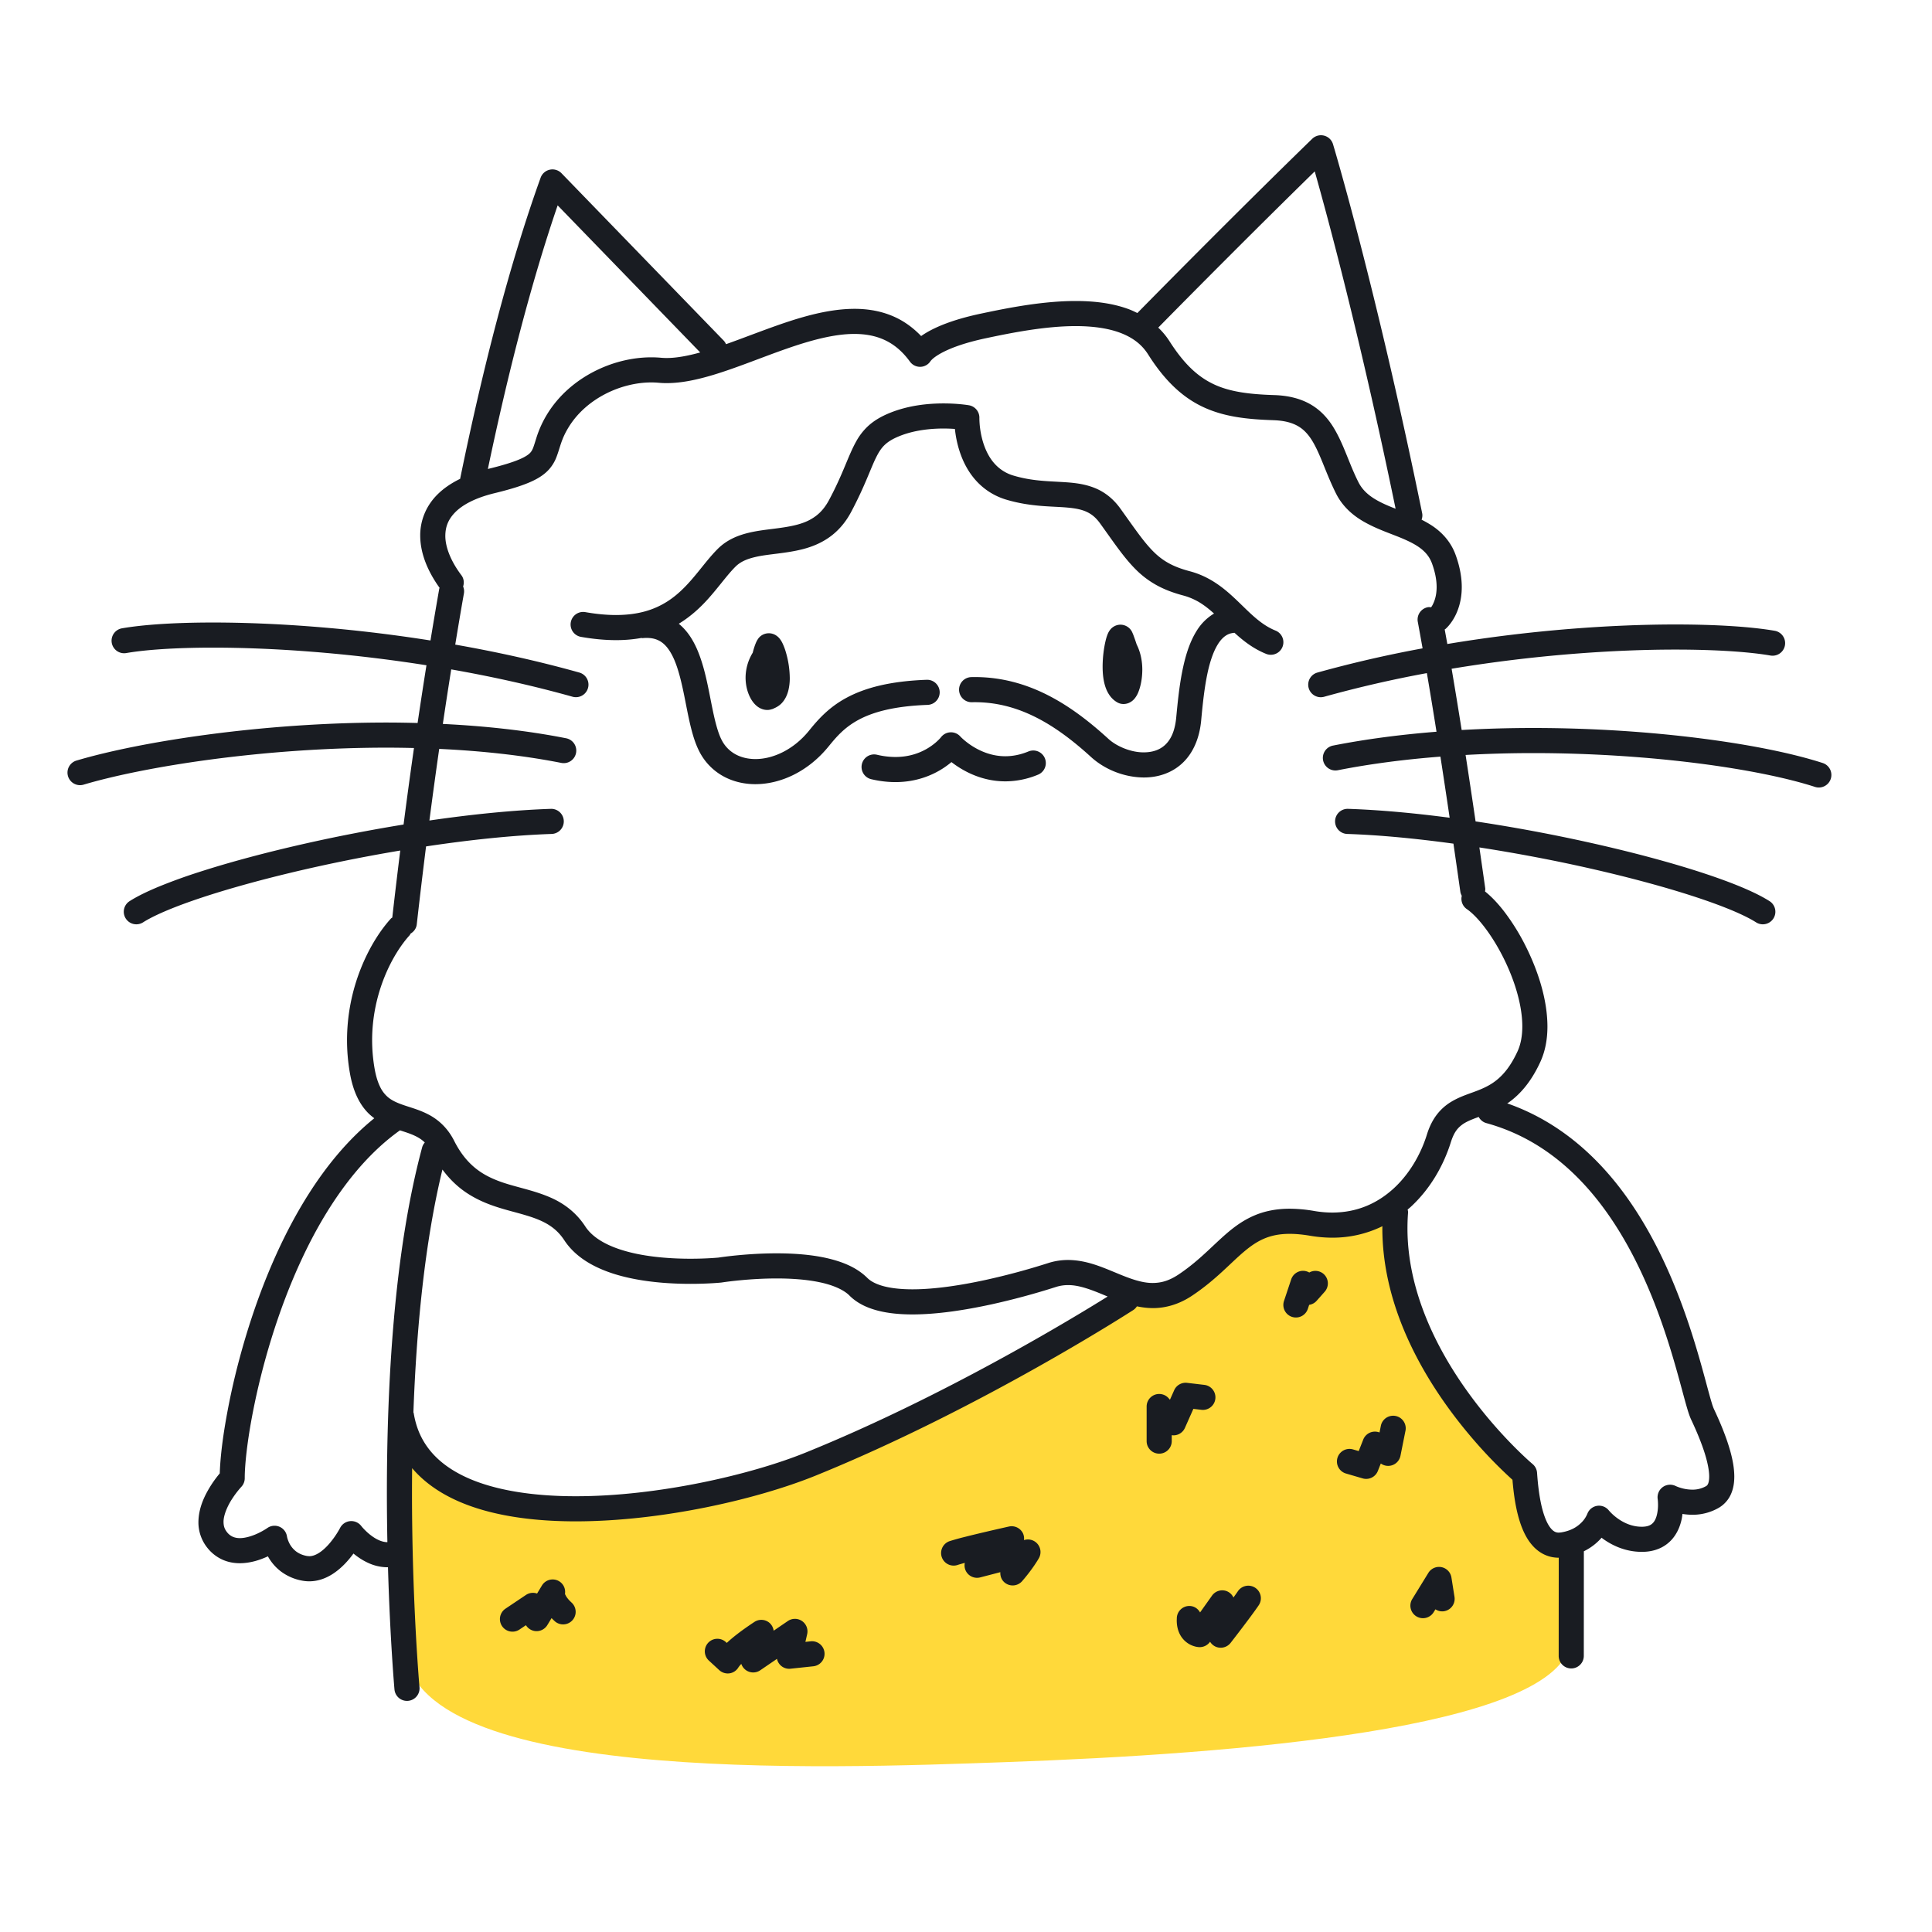 <svg xmlns="http://www.w3.org/2000/svg" width="200" height="200" fill="none"><path fill="#FFD93A" d="M162.505 170.408v-10.112s-4.425 1.106-4.899-7.9c0 0-14.536-10.903-13.114-26.861 0 0-2.37 2.054-7.584 1.422-5.215-.632-7.268-.632-10.902 3.318-3.635 3.951-7.269 4.424-9.165 3.634 0 0-5.688 6.32-27.65 15.485-21.963 9.164-32.392 6.952-37.448 6.003-5.056-.947-9.954-5.529-10.587-8.847l.79 22.91c-1.58 15.485 44.084 13.589 62.097 12.957 24.168-.849 56.25-3.477 58.462-12.009Z"/><path fill="#191C22" d="M81.607 71.488a5.29 5.29 0 0 0 .15-1.31 9.824 9.824 0 0 0-.383-2.589 6.213 6.213 0 0 0-.37-1.001 2.441 2.441 0 0 0-.295-.475 1.592 1.592 0 0 0-.326-.305 1.373 1.373 0 0 0-1.656.05c-.093.077-.18.17-.248.27-.16.238-.224.407-.294.583-.126.335-.214.66-.263.858a4.977 4.977 0 0 0-.74 2.57c.002.788.18 1.481.47 2.054.148.287.322.548.574.79.128.119.277.235.473.334.194.097.443.178.739.178.168.001.342-.037.508-.095l.002.008c.022-.007.04-.022.062-.03.028-.01.06-.016.088-.03l-.005-.009c.319-.128.61-.314.828-.546.38-.406.572-.867.686-1.305ZM115.664 72.711c.197.112.411.168.639.168.229 0 .433-.057.588-.128a1.58 1.58 0 0 0 .558-.43 2.49 2.49 0 0 0 .384-.655c.259-.636.412-1.426.418-2.345-.003-.817-.146-1.727-.581-2.599a24.614 24.614 0 0 0-.308-.89 4.948 4.948 0 0 0-.173-.418 1.344 1.344 0 0 0-1.197-.747 1.34 1.34 0 0 0-.599.142c-.288.151-.398.298-.484.401-.147.199-.194.32-.249.445a4.805 4.805 0 0 0-.205.658c-.17.707-.31 1.68-.312 2.698.001.64.053 1.292.237 1.93.094.32.223.638.424.948.199.307.482.61.86.822ZM106.491 77.78c-.891.368-1.692.505-2.423.506-1.382.001-2.555-.507-3.396-1.038a7.497 7.497 0 0 1-.965-.724 5.322 5.322 0 0 1-.24-.226l-.051-.053-.008-.009a1.298 1.298 0 0 0-1.998.084l-.074.086c-.176.2-.667.7-1.44 1.137-.778.438-1.824.819-3.2.82a8.33 8.33 0 0 1-1.91-.232 1.3 1.3 0 1 0-.596 2.531c.89.21 1.728.301 2.506.301 2.21.002 3.913-.746 5.032-1.496.293-.197.547-.392.766-.575.228.176.49.364.789.553 1.119.708 2.759 1.439 4.785 1.44a8.868 8.868 0 0 0 3.419-.704 1.3 1.3 0 0 0-.996-2.401Z"/><path fill="#191C22" d="M66.387 66.041c.052.002.1.022.153.016.14-.014.274-.02.405-.02.518.001.898.098 1.222.254.556.27 1.019.774 1.433 1.583.619 1.201 1.01 2.988 1.362 4.793.179.904.354 1.816.572 2.683.22.868.476 1.693.86 2.442a6.078 6.078 0 0 0 2.453 2.55c1.016.566 2.171.835 3.352.835 2.663-.005 5.49-1.342 7.573-3.902.849-1.044 1.663-1.982 3.117-2.766 1.455-.78 3.619-1.414 7.156-1.54a1.3 1.3 0 0 0-.091-2.598c-3.802.133-6.395.83-8.293 1.847-1.898 1.012-3.034 2.337-3.908 3.418-1.626 2.008-3.776 2.946-5.554 2.941-.79 0-1.498-.179-2.085-.506a3.464 3.464 0 0 1-1.408-1.47c-.368-.702-.673-1.86-.94-3.17-.414-1.972-.756-4.273-1.618-6.248-.434-.982-1.016-1.906-1.88-2.612 1.22-.745 2.2-1.649 3.01-2.548 1.144-1.275 2.018-2.53 2.86-3.363.497-.496 1.155-.79 2.057-.999 1.344-.319 3.116-.348 4.944-.82.913-.241 1.85-.61 2.72-1.229.868-.615 1.648-1.48 2.25-2.613 1.425-2.674 2.029-4.546 2.606-5.686.288-.573.544-.947.88-1.265.336-.317.788-.61 1.548-.915 1.498-.603 3.207-.774 4.527-.771.449 0 .846.019 1.181.043.077.723.246 1.695.635 2.737.334.889.834 1.83 1.601 2.663a6.823 6.823 0 0 0 3.119 1.93c2.555.754 4.721.661 6.305.81.795.07 1.429.193 1.944.425.516.235.952.56 1.426 1.212 1.458 2.023 2.463 3.545 3.719 4.793a9.553 9.553 0 0 0 2.125 1.6c.804.444 1.709.79 2.765 1.07a6.59 6.59 0 0 1 2.121 1.005c.365.254.716.55 1.066.864a5.285 5.285 0 0 0-1.76 1.727c-.807 1.267-1.242 2.788-1.552 4.368-.306 1.58-.466 3.226-.606 4.702-.148 1.506-.628 2.332-1.183 2.833-.558.5-1.293.737-2.167.74-1.304.014-2.826-.612-3.689-1.418-1.901-1.734-3.935-3.319-6.212-4.483-2.274-1.163-4.803-1.895-7.6-1.893-.122 0-.241.002-.356.004a1.3 1.3 0 1 0 .059 2.6c.103-.003.202-.004.297-.004 2.345.002 4.434.599 6.417 1.61 1.981 1.01 3.843 2.443 5.642 4.086 1.411 1.271 3.395 2.084 5.442 2.098 1.353.003 2.775-.394 3.901-1.401 1.128-1.004 1.858-2.553 2.038-4.528.205-2.229.475-4.723 1.099-6.499.306-.888.697-1.574 1.107-1.975.206-.204.411-.343.638-.44.174-.073.376-.114.604-.134.906.827 1.942 1.648 3.294 2.19a1.3 1.3 0 0 0 .965-2.414c-.704-.282-1.321-.687-1.931-1.188-.916-.748-1.794-1.721-2.868-2.664-1.071-.938-2.377-1.846-4.101-2.3-.901-.238-1.593-.511-2.175-.832-.871-.483-1.532-1.079-2.293-1.984-.757-.902-1.585-2.105-2.694-3.65-.698-.98-1.559-1.664-2.477-2.07-1.387-.608-2.773-.649-4.161-.73-1.397-.073-2.828-.155-4.41-.624a4.2 4.2 0 0 1-1.946-1.199c-.724-.778-1.151-1.838-1.372-2.784a9.066 9.066 0 0 1-.242-1.943l.001-.038a1.301 1.301 0 0 0-1.076-1.323c-.053-.009-1.111-.192-2.64-.192-1.53.002-3.534.177-5.492.957-.966.385-1.745.848-2.368 1.438a6.31 6.31 0 0 0-1.134 1.46c-.895 1.578-1.351 3.338-2.86 6.158-.582 1.076-1.244 1.65-2.036 2.066-1.183.62-2.764.778-4.454.993-.844.113-1.713.248-2.576.532-.86.282-1.725.729-2.45 1.455-.722.724-1.34 1.526-1.977 2.31-.955 1.177-1.942 2.303-3.238 3.13-1.298.824-2.91 1.4-5.315 1.406-.935 0-1.988-.091-3.177-.3a1.3 1.3 0 1 0-.449 2.562c1.319.23 2.522.338 3.626.338.941 0 1.812-.079 2.617-.225ZM107.44 159.87a1.297 1.297 0 0 0-1.355-.463l-.084.022a1.28 1.28 0 0 0-.096-.683 1.304 1.304 0 0 0-1.461-.72c-.003.001-1.192.265-2.544.583-.676.159-1.393.332-2.027.493a25.64 25.64 0 0 0-1.562.435 1.3 1.3 0 0 0 .823 2.467c.152-.052.42-.128.741-.215-.052.269-.027.553.1.815.272.557.896.844 1.496.688l2.084-.541c-.022.388.108.78.424 1.055a1.3 1.3 0 0 0 1.834-.129c1.131-1.303 1.702-2.322 1.735-2.379a1.299 1.299 0 0 0-.108-1.428ZM123.322 170.306c.4.177.699.198.805.205.442.023.872-.184 1.128-.545l.01-.014c.15.241.372.437.65.54a1.303 1.303 0 0 0 1.478-.422c.002-.002.531-.682 1.155-1.504.627-.826 1.339-1.776 1.748-2.38a1.3 1.3 0 1 0-2.154-1.456c-.113.168-.277.397-.457.645a1.287 1.287 0 0 0-.732-.673 1.3 1.3 0 0 0-1.485.476l-1.237 1.74c-.209-.368-.574-.638-1.028-.666a1.299 1.299 0 0 0-1.378 1.217l-.009.265c-.001.518.102.998.303 1.405.3.619.81.997 1.203 1.167ZM83.023 167.808a1.302 1.302 0 0 0-1.466 0l-1.47 1.003a1.285 1.285 0 0 0-.497-.867 1.3 1.3 0 0 0-1.489-.045c-1.386.913-2.282 1.628-2.866 2.175l-.091-.084a1.3 1.3 0 1 0-1.762 1.912l1.075.99c.307.283.736.402 1.145.317.377-.078.694-.326.875-.663l.006.004a2.45 2.45 0 0 1 .257-.303 1.297 1.297 0 0 0 1.964.657l1.73-1.181a1.287 1.287 0 0 0 1.404 1.021l2.38-.253a1.3 1.3 0 0 0-.275-2.585l-.568.061.182-.795a1.302 1.302 0 0 0-.534-1.364ZM121.668 148.573a1.3 1.3 0 0 0 .994-.757l.875-1.97.839.099a1.3 1.3 0 0 0 .305-2.582l-1.79-.211a1.299 1.299 0 0 0-1.34.762l-.439.986-.134-.154a1.301 1.301 0 0 0-2.279.856v3.581a1.3 1.3 0 1 0 2.6 0v-.612c.122.016.245.021.369.002ZM57.69 163.596a1.297 1.297 0 0 0-1.59.536l-.502.83a1.3 1.3 0 0 0-1.151.146l-2.12 1.422a1.3 1.3 0 1 0 1.45 2.159l.668-.449c.2.323.537.55.925.604a1.304 1.304 0 0 0 1.29-.615l.438-.723c.206.214.363.349.388.371a1.3 1.3 0 0 0 1.676-1.986l.001-.001-.132-.124a3.137 3.137 0 0 1-.409-.492l-.116-.219-.015-.051v-.002l-.005.001a1.29 1.29 0 0 0-.795-1.407Zm.8 1.42h-.004.005ZM142.635 152.273l.305-.771.022.014a1.298 1.298 0 0 0 2.014-.814l.527-2.633a1.301 1.301 0 0 0-2.55-.51l-.146.731a1.31 1.31 0 0 0-.852-.035c-.378.115-.687.4-.832.767l-.471 1.193-.589-.172a1.299 1.299 0 1 0-.729 2.495l1.728.505a1.3 1.3 0 0 0 1.573-.77ZM136.289 134.668l.843-.949a1.3 1.3 0 0 0-.109-1.835 1.288 1.288 0 0 0-1.487-.154 1.3 1.3 0 0 0-.704-.173c-.537.026-1 .377-1.17.888l-.737 2.212a1.3 1.3 0 1 0 2.466.823l.133-.4c.291-.047.563-.185.765-.412ZM149.488 166.794a1.3 1.3 0 0 0 1.081-1.487l-.317-2.001a1.298 1.298 0 0 0-2.391-.478l-1.686 2.739a1.301 1.301 0 0 0 2.215 1.363l.205-.333c.258.163.567.249.893.197Z"/><path fill="#191C22" d="M8.671 81.222c3.064-.913 7.715-1.876 13.184-2.603 5.472-.727 11.773-1.222 18.183-1.222.937 0 1.876.015 2.816.037-.38 2.658-.739 5.3-1.077 7.921-3.42.558-6.832 1.22-10.062 1.946-4.109.924-7.917 1.943-11.072 2.962a56.61 56.61 0 0 0-4.205 1.522c-1.215.505-2.224.996-3.022 1.502a1.3 1.3 0 1 0 1.396 2.194c.593-.38 1.495-.828 2.621-1.294 3.955-1.641 10.641-3.517 17.937-5.012a170.53 170.53 0 0 1 6.065-1.128 617.06 617.06 0 0 0-.826 6.936c-.045.038-.1.058-.14.103-1.087 1.198-2.204 2.922-3.072 5.065a20.155 20.155 0 0 0-1.473 7.53c0 1.082.09 2.203.288 3.352.312 1.832.933 3.163 1.811 4.095.23.245.474.447.723.633-2.687 2.17-4.954 4.925-6.864 7.952-3.338 5.294-5.606 11.422-7.059 16.817a72.489 72.489 0 0 0-1.585 7.353c-.298 1.88-.452 3.439-.488 4.64-.237.283-.563.697-.906 1.231-.608.966-1.288 2.264-1.303 3.812a4.198 4.198 0 0 0 .925 2.663 4.19 4.19 0 0 0 1.603 1.244c.59.257 1.196.352 1.76.351 1.15-.006 2.144-.364 2.906-.713.031.056.058.11.093.167.285.472.695.979 1.27 1.411a5.214 5.214 0 0 0 2.193.941c.244.046.487.067.723.067.95 0 1.779-.342 2.449-.777.938-.614 1.623-1.413 2.129-2.098l.046.041c.4.323.886.657 1.462.921a4.79 4.79 0 0 0 1.997.459c.022 0 .045-.004.067-.004.217 7.522.67 12.633.672 12.652a1.3 1.3 0 1 0 2.59-.23l-.033-.39c-.148-1.812-.743-9.757-.743-19.75 0-.831.005-1.679.014-2.536 1.787 2.094 4.319 3.454 7.211 4.302 2.934.857 6.265 1.202 9.734 1.203 8.932-.008 18.774-2.29 24.79-4.72 17.184-6.969 32.875-17.129 32.913-17.151.16-.104.284-.238.381-.388.524.108 1.069.18 1.643.183 1.309.006 2.721-.381 4.092-1.302 2.427-1.622 3.945-3.359 5.34-4.529.698-.591 1.353-1.044 2.083-1.356.732-.311 1.554-.498 2.66-.5.609 0 1.303.06 2.101.196.795.135 1.566.201 2.313.201a11.705 11.705 0 0 0 5.183-1.188c-.001.065-.008.132-.008.198 0 3.75.887 7.278 2.195 10.448 1.966 4.756 4.877 8.722 7.296 11.518a46.522 46.522 0 0 0 3.979 4.088c.127 1.52.352 3.21.89 4.704.306.835.708 1.622 1.339 2.267.316.321.694.601 1.132.796.436.196.928.301 1.43.3l-.006 10.161a1.3 1.3 0 1 0 2.6.002l.006-10.832a5.866 5.866 0 0 0 1.786-1.344c.018-.02.032-.039.049-.059.061.046.109.09.174.136.908.646 2.269 1.327 3.988 1.329l.079-.001c.835-.008 1.59-.213 2.199-.586a3.69 3.69 0 0 0 1.096-1.024c.411-.578.627-1.196.751-1.759.042-.195.062-.374.085-.555.31.048.647.083 1.012.085a5.422 5.422 0 0 0 2.751-.723 3.075 3.075 0 0 0 1.278-1.462c.245-.577.324-1.174.325-1.767-.005-1.186-.315-2.409-.72-3.619-.408-1.207-.925-2.389-1.398-3.394a5.217 5.217 0 0 1-.21-.594c-.359-1.157-.91-3.455-1.767-6.245-1.29-4.196-3.283-9.57-6.557-14.384-3.013-4.433-7.17-8.415-12.853-10.398.039-.027.078-.044.117-.072 1.209-.848 2.373-2.173 3.315-4.234.522-1.14.729-2.389.729-3.662-.008-2.815-.986-5.801-2.291-8.388a22.536 22.536 0 0 0-2.172-3.487c-.647-.84-1.308-1.544-1.996-2.095.013-.11.036-.219.02-.335h-.001c-.198-1.4-.401-2.81-.605-4.223 3.785.586 7.595 1.307 11.169 2.111 4.044.91 7.788 1.913 10.843 2.9 1.527.494 2.882.983 4.01 1.45 1.126.466 2.028.915 2.621 1.294a1.3 1.3 0 0 0 1.396-2.194c-.798-.506-1.808-.997-3.022-1.502-4.237-1.752-10.993-3.633-18.409-5.157a171.737 171.737 0 0 0-9.001-1.597c-.339-2.31-.685-4.61-1.035-6.878a127.38 127.38 0 0 1 6.988-.193c6.027 0 11.882.404 16.956 1.046 5.072.641 9.375 1.528 12.238 2.458a1.3 1.3 0 0 0 .802-2.473c-3.114-1.008-7.524-1.906-12.713-2.564-5.186-.657-11.14-1.067-17.283-1.067-2.447 0-4.923.07-7.393.21-.344-2.17-.691-4.29-1.041-6.341 8.598-1.432 16.812-1.985 23.186-1.984 4.249 0 7.693.246 9.818.615a1.3 1.3 0 0 0 .443-2.562c-2.375-.409-5.906-.651-10.261-.653-6.523.002-14.868.561-23.63 2.022-.09-.512-.181-1.008-.272-1.507.021-.016.047-.02.068-.038.089-.076.507-.448.912-1.169.406-.717.788-1.793.786-3.181 0-.96-.18-2.064-.625-3.3-.486-1.37-1.414-2.36-2.424-3.035a10.473 10.473 0 0 0-1.109-.637c.071-.21.108-.432.06-.665-4.815-23.56-9.222-38.18-9.231-38.21a1.301 1.301 0 0 0-2.148-.56c-.006.006-7.29 7.049-18.105 18.04-.309-.151-.619-.3-.941-.417-1.692-.616-3.553-.827-5.44-.828-3.47.002-7.065.724-9.816 1.306-2.958.627-4.741 1.403-5.839 2.091a7.373 7.373 0 0 0-.346.231c-.807-.84-1.7-1.49-2.659-1.938-1.35-.632-2.796-.881-4.25-.88-3.483.012-7.08 1.36-10.491 2.628-.956.358-1.89.709-2.8 1.032a1.278 1.278 0 0 0-.234-.365l-16.8-17.334a1.302 1.302 0 0 0-2.157.464c-3.213 8.927-5.978 19.686-8.325 31.129-.003.014.002.026 0 .04-.928.453-1.713.987-2.344 1.614-1.211 1.194-1.807 2.738-1.796 4.274.008 1.876.792 3.708 2.006 5.404-.009.033-.03.06-.037.094a482.239 482.239 0 0 0-.907 5.352c-8.418-1.33-16.346-1.858-22.51-1.859-3.97.001-7.197.216-9.424.6a1.3 1.3 0 1 0 .443 2.562c1.976-.344 5.114-.563 8.981-.562 6.017-.001 13.823.52 22.094 1.825a536.705 536.705 0 0 0-.917 5.976c-1.066-.028-2.13-.047-3.192-.047-6.544 0-12.949.504-18.525 1.245-5.58.742-10.321 1.718-13.583 2.688a1.3 1.3 0 1 0 .741 2.492Zm31.426 78.422c-.286 0-.595-.077-.914-.224-.477-.215-.952-.588-1.284-.909a6.053 6.053 0 0 1-.387-.403l-.095-.113-.018-.023-.001-.001a1.302 1.302 0 0 0-2.194.204v.001a9.224 9.224 0 0 1-1.124 1.634c-.325.374-.702.723-1.067.951-.369.231-.699.337-.999.336l-.244-.022c-.503-.096-.844-.268-1.112-.467a2.498 2.498 0 0 1-.786-1.028 2.781 2.781 0 0 1-.14-.409l-.022-.101a1.3 1.3 0 0 0-2.04-.886h-.001c-.01.008-.416.289-.981.552-.563.266-1.287.494-1.858.489a1.814 1.814 0 0 1-.724-.136 1.583 1.583 0 0 1-.61-.484c-.264-.34-.348-.638-.355-1.039-.015-.692.402-1.664.891-2.408a9.865 9.865 0 0 1 .878-1.162l.055-.06.01-.011v-.001c.23-.24.36-.565.36-.897-.003-1.366.26-3.869.855-6.903.89-4.562 2.523-10.377 5.057-15.796 2.491-5.344 5.87-10.27 10.157-13.316.564.184 1.082.345 1.515.552.372.173.689.368.977.63l.078.078c-.122.143-.22.306-.272.499-2.928 10.875-3.648 24.581-3.652 35.75 0 1.784.02 3.491.052 5.122l-.005.001Zm43.325-9.283c-5.634 2.291-15.332 4.538-23.813 4.529-4.392.005-8.455-.606-11.424-1.999-1.487-.695-2.696-1.573-3.594-2.647-.896-1.076-1.501-2.35-1.762-3.951-.005-.032-.025-.056-.033-.087.306-8.462 1.15-17.506 3.005-25.135.773 1.045 1.64 1.847 2.552 2.445 2.067 1.355 4.228 1.734 5.986 2.263.884.26 1.668.547 2.337.944.669.401 1.234.898 1.741 1.667.696 1.061 1.664 1.858 2.735 2.459 1.611.901 3.473 1.395 5.294 1.687 1.82.289 3.604.368 5.044.368 1.854 0 3.139-.131 3.17-.134l.072-.01.108-.016c.524-.077 2.904-.4 5.56-.399 1.515-.001 3.121.107 4.49.402 1.376.289 2.48.788 3.052 1.375.795.792 1.815 1.263 2.917 1.551 1.108.287 2.322.396 3.602.397 2.586-.002 5.453-.453 8.104-1.027a74.514 74.514 0 0 0 6.725-1.81c.439-.141.853-.2 1.274-.2 1.159-.009 2.438.487 3.875 1.091l.225.092c-3.994 2.49-17.174 10.444-31.242 16.145Zm70.448-34.096c4.055 1.117 7.293 3.341 9.938 6.149 3.964 4.207 6.536 9.742 8.208 14.501.838 2.379 1.454 4.56 1.925 6.29.236.865.435 1.617.611 2.236.181.625.319 1.09.512 1.509.448.952.928 2.057 1.287 3.119.362 1.059.589 2.088.584 2.787.001.35-.054.604-.116.743-.067.142-.103.179-.199.241a2.81 2.81 0 0 1-1.44.368 4.259 4.259 0 0 1-1.241-.198 4.193 4.193 0 0 1-.37-.133l-.085-.038-.014-.006v.001a1.305 1.305 0 0 0-1.342.108 1.304 1.304 0 0 0-.524 1.246h-.001c.004.022.035.261.034.587.007.502-.092 1.201-.331 1.609a1.188 1.188 0 0 1-.421.456c-.177.105-.428.2-.879.208h-.048c-1.008.002-1.859-.405-2.482-.848a5.484 5.484 0 0 1-.711-.603l-.173-.185-.035-.042-.001.001a1.294 1.294 0 0 0-2.248.374l-.003-.001a2.75 2.75 0 0 1-.573.848c-.414.421-1.037.87-2.15 1.047l-.217.017a.88.88 0 0 1-.373-.075c-.182-.08-.399-.258-.628-.613-.345-.524-.652-1.404-.854-2.396-.206-.994-.324-2.098-.393-3.106a1.303 1.303 0 0 0-.462-.907l-.029-.024c-.342-.291-3.619-3.147-6.772-7.565-3.163-4.421-6.162-10.378-6.154-16.836 0-.531.02-1.065.062-1.601.008-.114-.021-.219-.041-.326.091-.079.187-.151.275-.232 2.051-1.873 3.44-4.312 4.201-6.755.336-1.041.709-1.458 1.189-1.813.366-.263.849-.473 1.459-.699l.229-.084c.163.303.439.543.796.641Zm-21.298-95.052a923.172 923.172 0 0 1 3.53-3.47c1.331 4.698 4.713 17.18 8.37 34.92-.282-.11-.564-.22-.828-.336-.705-.304-1.332-.632-1.837-1.019-.506-.389-.894-.822-1.187-1.402-.979-1.934-1.519-3.963-2.633-5.749-.56-.887-1.305-1.715-2.325-2.3-1.019-.588-2.266-.912-3.761-.958-2.623-.083-4.593-.345-6.227-1.11-1.633-.766-3.068-2.045-4.632-4.503a7.47 7.47 0 0 0-1.142-1.37c5.202-5.284 9.575-9.642 12.672-12.703Zm-74.844.047 14.758 15.226c-1.286.356-2.471.577-3.467.575-.206 0-.402-.009-.59-.026h.003a10.843 10.843 0 0 0-1.01-.045c-2.016.002-4.098.521-5.987 1.502-1.886.982-3.586 2.435-4.763 4.335a10.974 10.974 0 0 0-1.163 2.557c-.158.5-.264.867-.37 1.096-.082.175-.149.28-.26.4-.165.174-.482.412-1.165.697-.678.285-1.695.602-3.152.957-.02.005-.037.012-.058.017 2.087-9.966 4.498-19.331 7.224-27.291ZM46.71 69.296c4.16.732 8.4 1.663 12.558 2.829a1.3 1.3 0 0 0 .701-2.504c-4.265-1.194-8.6-2.146-12.843-2.891.293-1.781.592-3.56.904-5.33a1.264 1.264 0 0 0-.088-.684c.122-.387.085-.817-.177-1.166-1.104-1.464-1.673-2.93-1.665-4.098.011-.92.29-1.677 1.033-2.433.746-.75 2.037-1.472 4.044-1.96 1.813-.443 3.057-.837 4.006-1.292.708-.34 1.27-.734 1.69-1.22a4.09 4.09 0 0 0 .687-1.118c.447-1.113.488-1.883 1.322-3.234.894-1.446 2.228-2.604 3.752-3.396 1.52-.793 3.225-1.21 4.787-1.21.263 0 .52.012.768.035h.004c.274.026.55.037.825.037 1.557-.003 3.163-.356 4.813-.85 2.47-.746 5.051-1.826 7.57-2.703 2.513-.881 4.96-1.543 7.047-1.538 1.164 0 2.207.195 3.147.635.94.443 1.8 1.13 2.602 2.231a1.29 1.29 0 0 0 2.16-.099l.006.005.043-.051c.215-.244 1.472-1.393 5.675-2.282 2.711-.578 6.165-1.252 9.276-1.25 1.689-.001 3.267.2 4.547.67 1.286.476 2.258 1.177 2.941 2.248 1.717 2.722 3.563 4.465 5.73 5.469 2.164 1.005 4.512 1.261 7.241 1.352 1.182.04 1.963.277 2.548.612.439.254.786.573 1.112.99.486.622.899 1.481 1.325 2.511.428 1.028.873 2.216 1.493 3.458.648 1.302 1.659 2.2 2.711 2.832 1.583.947 3.288 1.42 4.62 2.04.668.305 1.234.634 1.665 1.015.432.384.742.802.959 1.397.354.985.471 1.782.471 2.419-.002.92-.239 1.523-.452 1.908a2.483 2.483 0 0 1-.117.184c-.113-.01-.225-.027-.342-.005a1.3 1.3 0 0 0-1.039 1.516c.165.89.331 1.81.496 2.743a125.637 125.637 0 0 0-10.89 2.506 1.3 1.3 0 1 0 .701 2.504 122.36 122.36 0 0 1 10.633-2.448c.335 1.962.667 3.99.997 6.069-3.654.29-7.266.754-10.716 1.433a1.3 1.3 0 0 0 .503 2.552c3.395-.67 6.98-1.125 10.618-1.408.322 2.085.642 4.2.955 6.326-3.663-.481-7.243-.812-10.516-.921a1.3 1.3 0 1 0-.087 2.599c3.379.111 7.143.478 10.995 1.004.242 1.666.482 3.33.716 4.98.022.154.081.292.149.421a1.293 1.293 0 0 0 .523 1.375c.496.336 1.16.992 1.817 1.852.993 1.29 1.994 3.036 2.728 4.875.737 1.837 1.201 3.774 1.197 5.417.001.992-.165 1.867-.491 2.576-.71 1.538-1.449 2.404-2.177 2.988-.548.438-1.108.725-1.715.976-.903.381-1.928.634-2.982 1.266a5.332 5.332 0 0 0-1.472 1.31c-.436.565-.784 1.256-1.039 2.08-.635 2.051-1.823 4.107-3.469 5.604-1.654 1.499-3.72 2.464-6.32 2.47-.594 0-1.219-.052-1.876-.164a15.062 15.062 0 0 0-2.538-.233c-1.41-.002-2.628.256-3.682.709-1.589.683-2.759 1.741-3.918 2.821-1.163 1.089-2.332 2.229-3.926 3.292-1.001.66-1.818.859-2.649.865-1.18.008-2.465-.488-3.9-1.091-1.432-.587-3.012-1.281-4.872-1.29a6.692 6.692 0 0 0-2.071.325 71.847 71.847 0 0 1-6.48 1.744c-2.539.553-5.27.97-7.552.968-1.127.001-2.141-.103-2.947-.313-.81-.21-1.386-.522-1.734-.873-1.155-1.14-2.707-1.72-4.343-2.079-1.641-.351-3.402-.459-5.038-.46-3.049.001-5.66.385-6.029.441l-.02.002c-.233.021-1.345.116-2.86.116-1.79.002-4.15-.137-6.242-.658-1.046-.259-2.022-.613-2.823-1.064-.804-.451-1.422-.989-1.833-1.617-.964-1.483-2.256-2.401-3.56-2.978-1.963-.865-3.944-1.128-5.637-1.815-.85-.339-1.629-.763-2.353-1.388-.723-.626-1.404-1.458-2.02-2.673-.669-1.343-1.66-2.212-2.642-2.724-.736-.39-1.452-.612-2.082-.817-.956-.305-1.678-.572-2.204-1.051a3.229 3.229 0 0 1-.742-1.005c-.227-.46-.433-1.08-.578-1.923-.172-.998-.25-1.97-.25-2.91 0-2.452.53-4.689 1.284-6.556.751-1.865 1.738-3.362 2.584-4.29.052-.056.073-.126.113-.188.338-.201.592-.533.639-.954.298-2.648.62-5.345.963-8.072 4.557-.686 9.056-1.16 13.028-1.292a1.3 1.3 0 0 0-.087-2.598c-3.89.13-8.212.57-12.595 1.208.32-2.455.658-4.927 1.014-7.413 4.33.202 8.618.657 12.638 1.45a1.3 1.3 0 0 0 .503-2.551c-4.096-.808-8.417-1.27-12.765-1.483.279-1.88.568-3.763.868-5.646Z"/></svg>